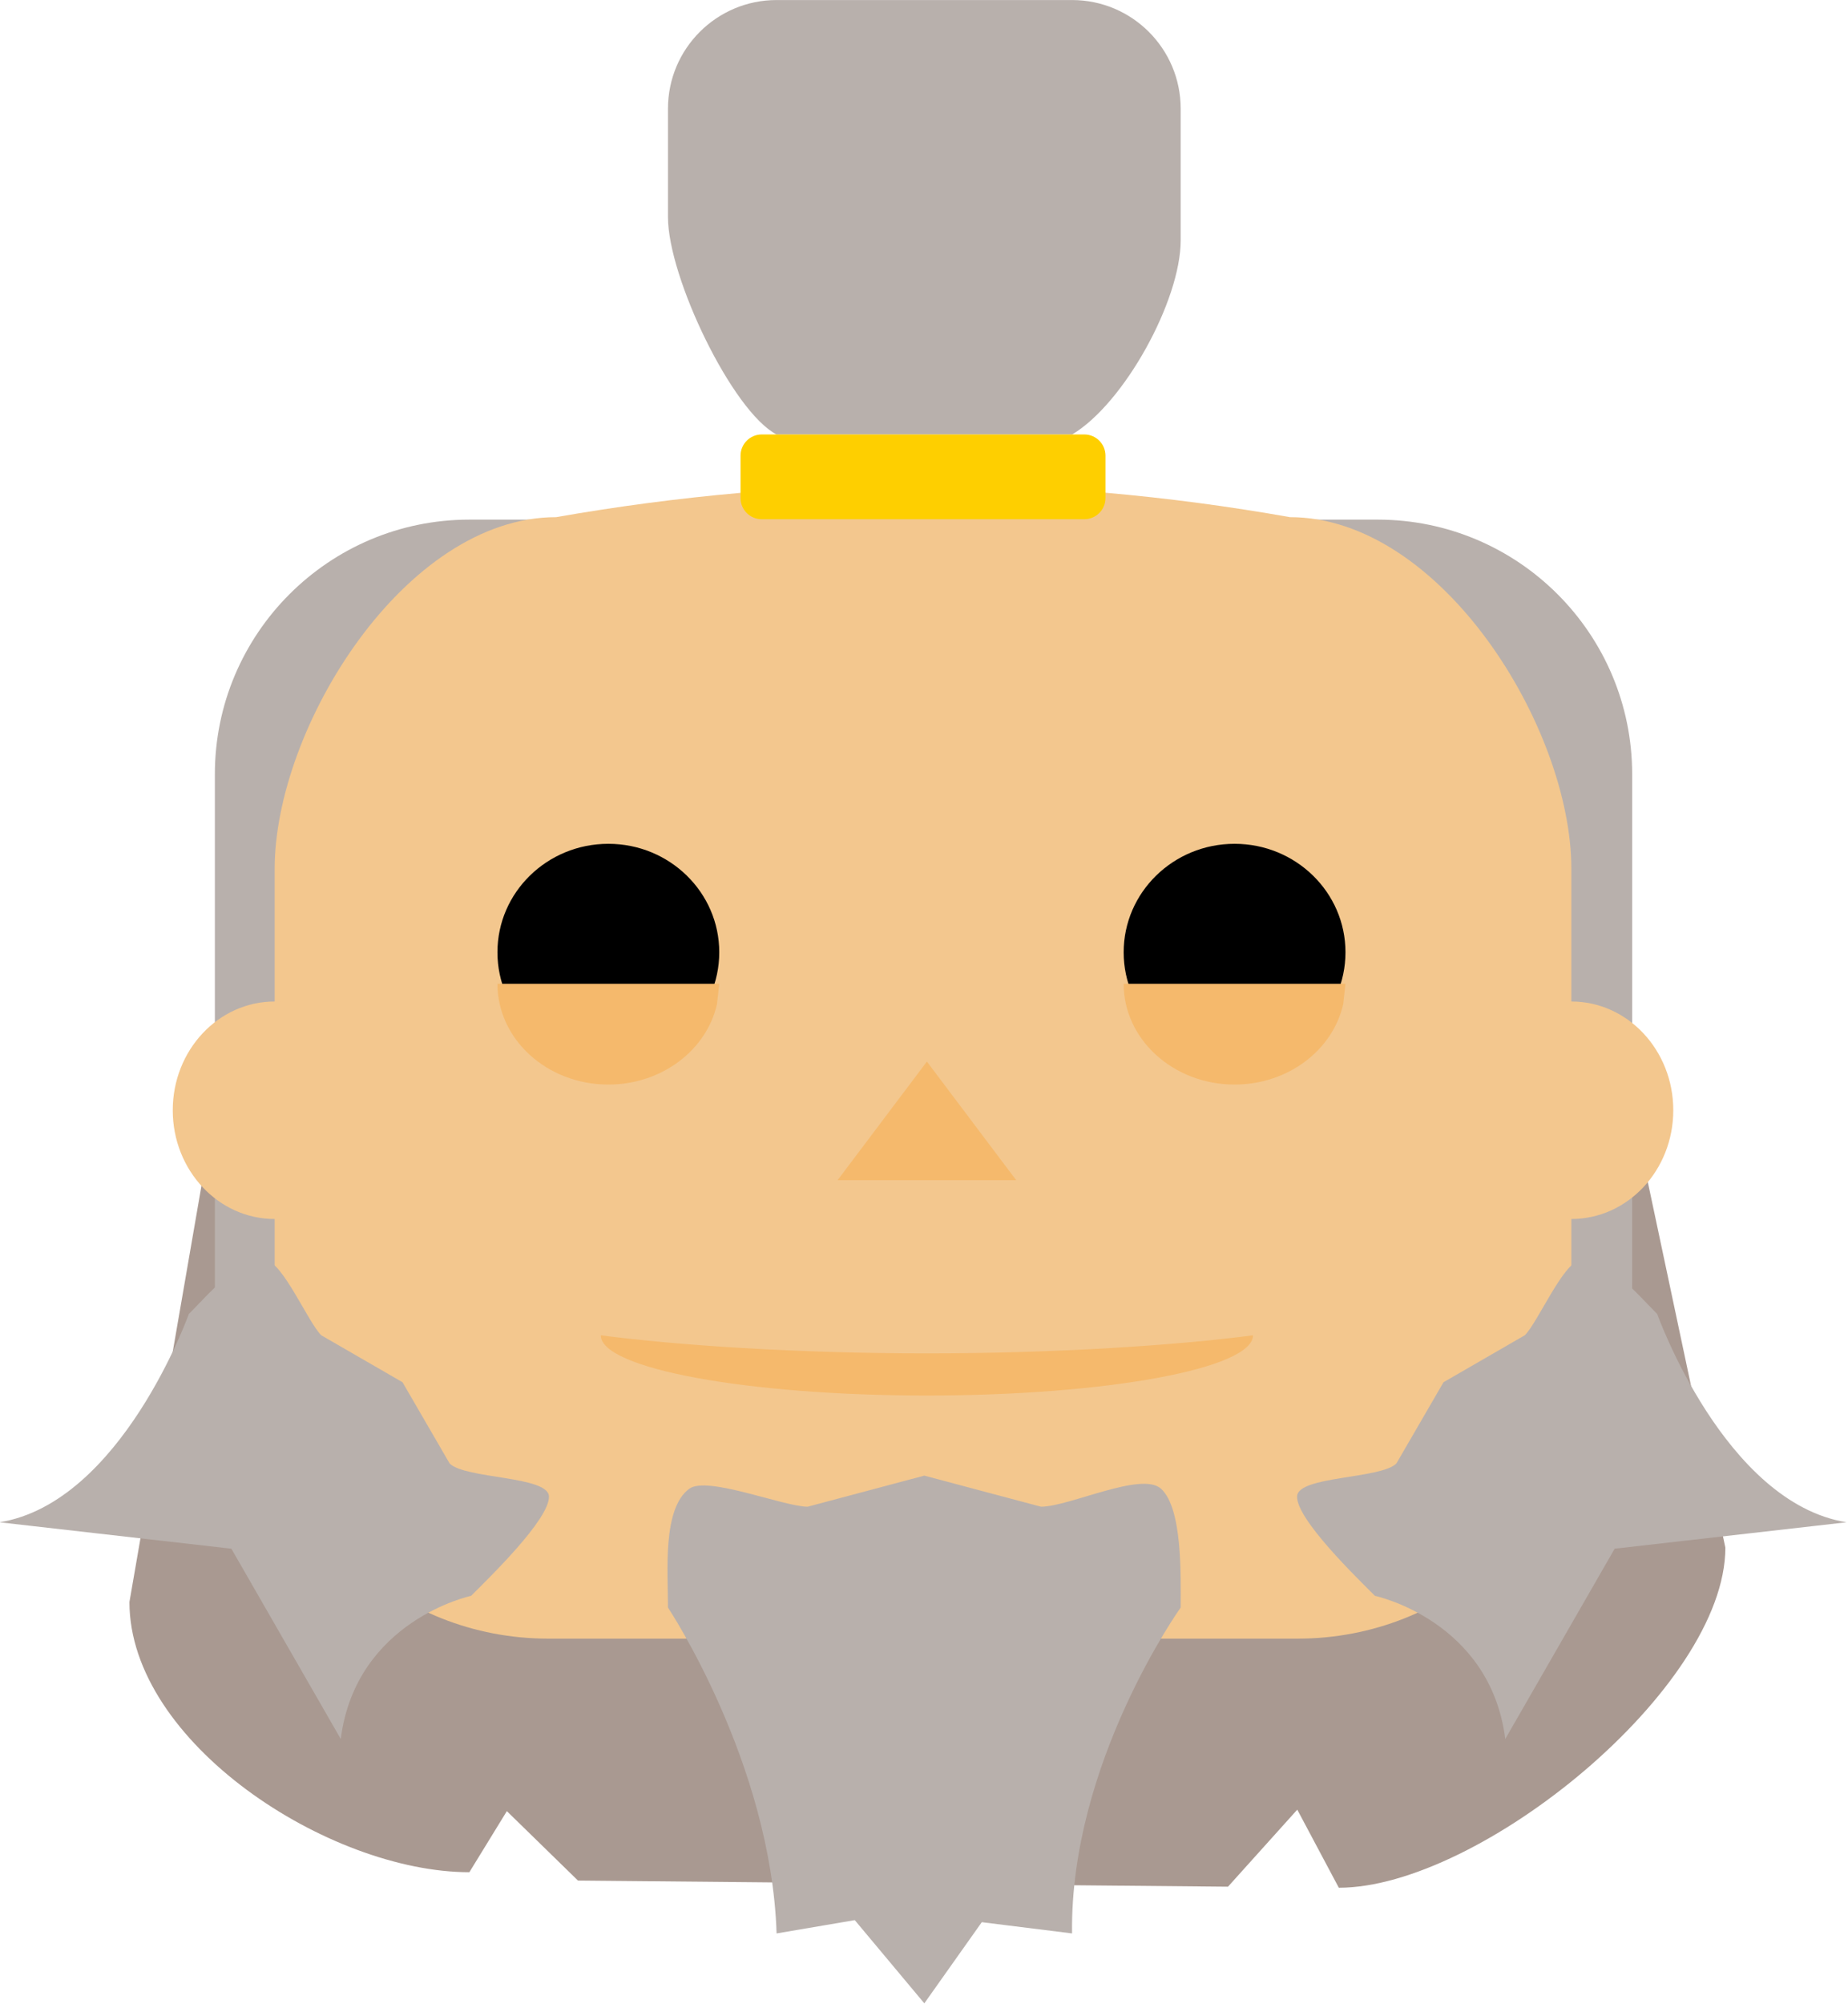 <svg xmlns="http://www.w3.org/2000/svg" xmlns:xlink="http://www.w3.org/1999/xlink" xmlns:serif="http://www.serif.com/" width="100%" height="100%" viewBox="0 0 238 258" version="1.1" xml:space="preserve" style="fill-rule:evenodd;clip-rule:evenodd;stroke-linejoin:round;stroke-miterlimit:2;">
    <g transform="matrix(1,0,0,1,-281.127,-79.068)">
        <g id="Hair">
            <g id="Head-Back" serif:id="Head Back" transform="matrix(1.093,0,0,0.93,18.061,33.654)">
                <path d="M433,202.25C433,182.795 419.563,167 403.012,167L295.988,167C279.437,167 266,182.795 266,202.25L255.934,270.599C255.934,290.054 279.437,308 295.988,308L300.405,299.545L308.785,309.156L385.375,310.006L393.54,299.341L398.436,310.151C414.987,310.151 443.981,282.524 443.981,263.069L433,202.25Z" style="fill:rgb(169,153,145);"/>
            </g>
            <g id="Head-Back1" serif:id="Head Back" transform="matrix(1.093,0,0,0.93,18.061,-9.346)">
                <path d="M433,202.25C433,182.795 419.563,167 403.012,167L295.988,167C279.437,167 266,182.795 266,202.25L266,272.75C266,292.205 279.437,308 295.988,308L403.012,308C419.563,308 433,292.205 433,272.75L433,202.25Z" style="fill:rgb(184,176,172);"/>
            </g>
            <g id="Ponytail" transform="matrix(0.93,0,0,1.243,27.704,-32.797)">
                <path d="M436,101.25C436,95.041 429.26,90 420.958,90L380.042,90C371.74,90 365,95.041 365,101.25L365,112.486C365,118.695 373.892,132.586 380.042,135L420.958,135C428.184,131.782 436,121.109 436,114.9L436,101.25Z" style="fill:rgb(184,176,172);"/>
            </g>
        </g>
        <g id="Face" transform="matrix(1,0,0,0.937,50.5,1.428)">
            <path d="M433,202.25C433,182.795 416.205,153.913 396.75,153.913C365.25,147.955 333.75,148.019 302.25,153.913C282.795,153.913 266,182.795 266,202.25L266,272.75C266,292.205 281.795,308 301.25,308L397.75,308C417.205,308 433,292.205 433,272.75L433,202.25Z" style="fill:rgb(243,199,142);"/>
        </g>
        <g transform="matrix(1,0,0,1,2.5,-2.13163e-14)">
            <path d="M421,137.728C421,136.223 419.777,135 418.272,135L376.728,135C375.223,135 374,136.223 374,137.728L374,143.185C374,144.691 375.223,145.913 376.728,145.913L418.272,145.913C419.777,145.913 421,144.691 421,143.185L421,137.728Z" style="fill:rgb(254,207,0);"/>
        </g>
        <g id="Beard">
            <g id="Beard-Left" serif:id="Beard Left" transform="matrix(0.512,0.511,-0.684,0.685,187.819,-7.637)">
                <path d="M436,101.25C436,97.976 436.282,86.618 433.292,84.562C430.613,82.718 420.579,90.805 416.655,90.805L400.5,87.586L384.345,90.805C381.036,90.805 370.444,87.583 367.958,88.94C364.21,90.987 365,97.516 365,101.25C365,101.25 380.24,125.34 367.334,138.647L399.87,119.341L437.579,126.97C424.566,114.379 436,101.25 436,101.25Z" style="fill:rgb(184,176,172);"/>
            </g>
            <g id="Beard-Left1" serif:id="Beard Left" transform="matrix(-0.512,0.511,0.684,0.685,612.181,-7.637)">
                <path d="M436,101.25C436,97.976 436.282,86.618 433.292,84.562C430.613,82.718 420.579,90.805 416.655,90.805L400.5,87.586L384.345,90.805C381.036,90.805 370.444,87.583 367.958,88.94C364.21,90.987 365,97.516 365,101.25C365,101.25 380.24,125.34 367.334,138.647L399.87,119.341L437.579,126.97C424.566,114.379 436,101.25 436,101.25Z" style="fill:rgb(184,176,172);"/>
            </g>
            <g id="Beard-center" serif:id="Beard center" transform="matrix(0.93,0,0,1.243,27.704,160.169)">
                <path d="M436,101.25C436,97.976 436.277,91.004 433.288,88.947C430.608,87.103 420.579,90.805 416.655,90.805L400.5,87.586L384.345,90.805C381.036,90.805 370.444,87.583 367.958,88.94C364.21,90.987 365,97.516 365,101.25C365,101.25 379.271,117.3 380.042,135L390.868,133.624L400.5,142.241L408.457,133.836L420.958,135C420.654,117.3 436,101.25 436,101.25Z" style="fill:rgb(184,176,172);"/>
            </g>
        </g>
        <g id="Eyes" transform="matrix(0.828,0,0,0.828,68.603,37.003)">
            <g transform="matrix(1,0,0,1,-7.955,0)">
                <ellipse cx="359.25" cy="198.867" rx="17.25" ry="16.867"/>
            </g>
            <g transform="matrix(1,0,0,1,89.448,0)">
                <ellipse cx="359.25" cy="198.867" rx="17.25" ry="16.867"/>
            </g>
        </g>
        <g id="Eyelids" transform="matrix(0.828,0,0,0.769,68.603,52.793)">
            <g transform="matrix(1,0,0,1,-7.955,0)">
                <path d="M376.149,202.265C374.54,209.948 367.58,215.734 359.25,215.734C349.729,215.734 342,208.176 342,198.867L376.5,198.867L376.149,202.265Z" style="fill:rgb(245,185,108);"/>
            </g>
            <g transform="matrix(1,0,0,1,89.448,0)">
                <path d="M376.149,202.265C374.54,209.948 367.58,215.734 359.25,215.734C349.729,215.734 342,208.176 342,198.867L376.5,198.867L376.149,202.265Z" style="fill:rgb(245,185,108);"/>
            </g>
        </g>
        <g id="Ears">
            <g id="Ear" transform="matrix(1,0,0,1,-6.625,1)">
                <ellipse cx="490.125" cy="221" rx="13.125" ry="14" style="fill:rgb(243,199,142);"/>
            </g>
            <g id="Ear1" serif:id="Ear" transform="matrix(1,0,0,1,-173.625,1)">
                <ellipse cx="490.125" cy="221" rx="13.125" ry="14" style="fill:rgb(243,199,142);"/>
            </g>
        </g>
        <g id="Nose" transform="matrix(1,0,0,1,-11.5,0)">
            <path d="M412,215.734L423.5,231L400.5,231L412,215.734Z" style="fill:rgb(245,185,108);"/>
        </g>
        <g id="Mouth" transform="matrix(4.41442e-17,-0.721,3,1.83697e-16,-373.5,514.68)">
            <path d="M365.75,244C359.817,244 355,250.273 355,258C355,265.727 359.817,272 365.75,272C363.97,268.733 362.525,263.585 362.525,258C362.525,252.415 363.97,247.267 365.75,244Z" style="fill:rgb(245,185,108);"/>
        </g>
    </g>
</svg>